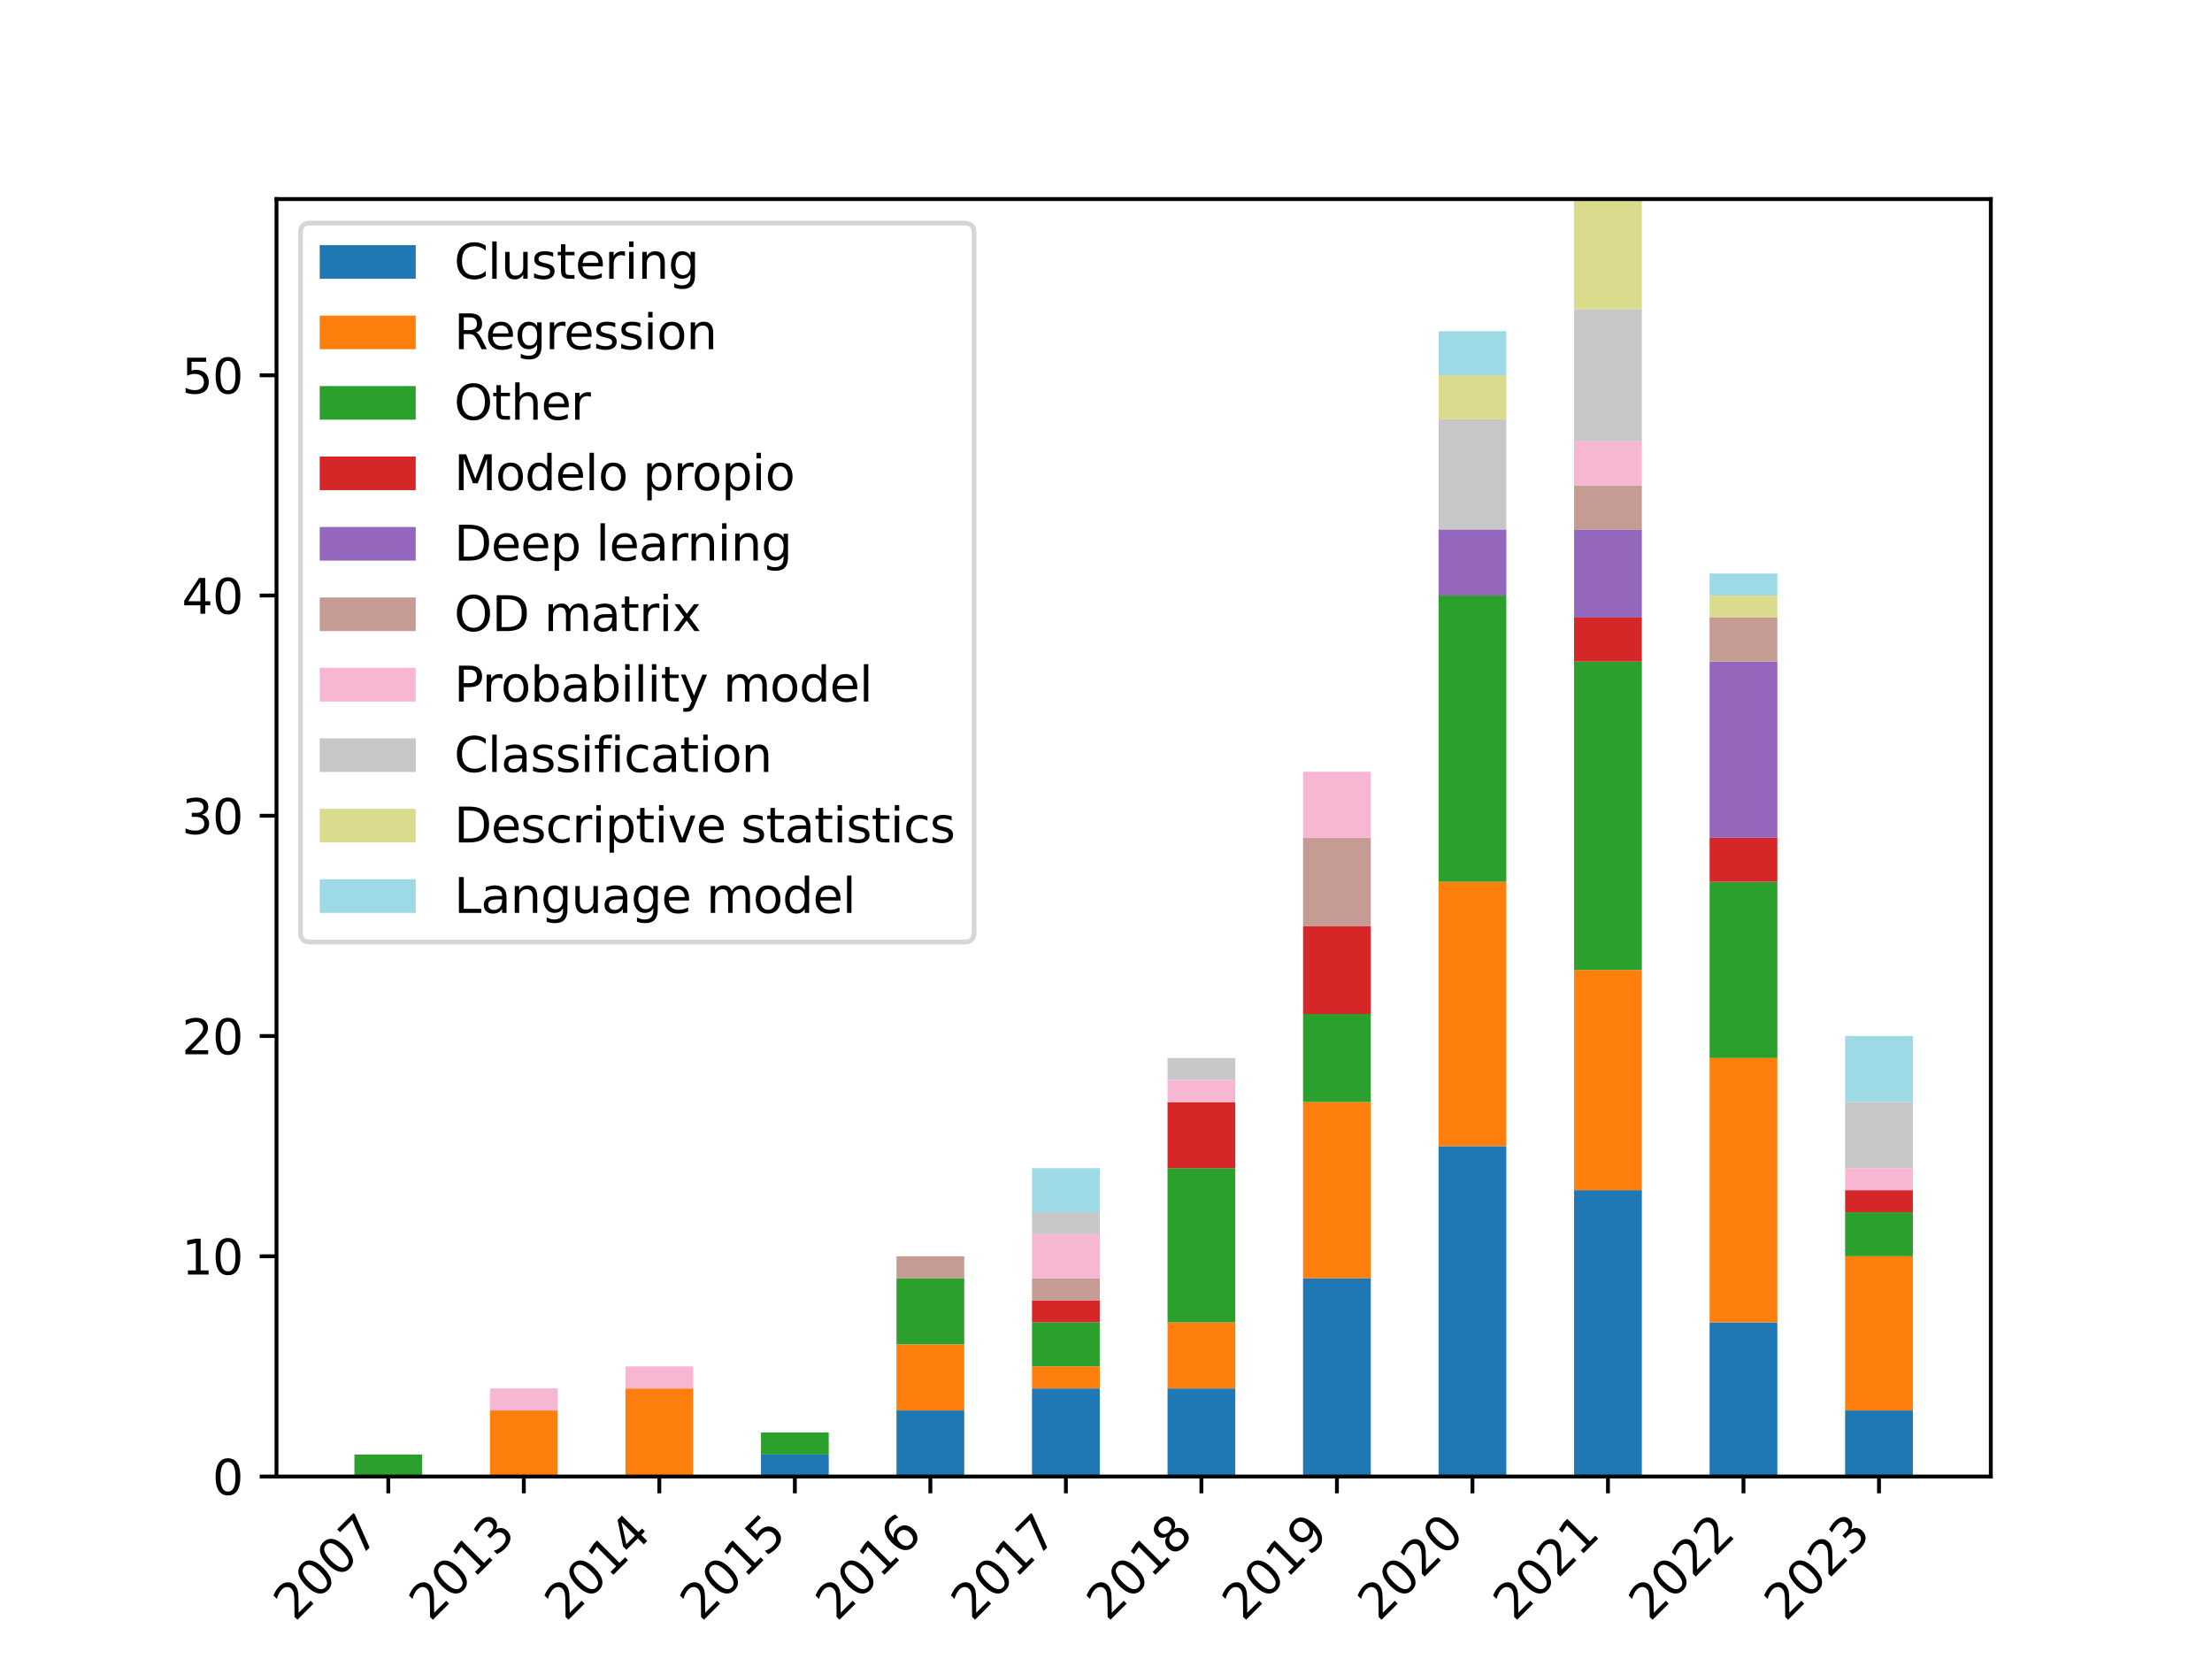 <?xml version="1.0" encoding="utf-8" standalone="no"?>
<!DOCTYPE svg PUBLIC "-//W3C//DTD SVG 1.1//EN"
  "http://www.w3.org/Graphics/SVG/1.1/DTD/svg11.dtd">
<svg xmlns:xlink="http://www.w3.org/1999/xlink" width="460.8pt" height="345.6pt" viewBox="0 0 460.8 345.6" xmlns="http://www.w3.org/2000/svg" version="1.1">
 <defs>
  <style type="text/css">*{stroke-linejoin: round; stroke-linecap: butt}</style>
 </defs>
 <g id="figure_1">
  <g id="patch_1">
   <path d="M 0 345.6 
L 460.8 345.6 
L 460.8 0 
L 0 0 
z
" style="fill: #ffffff"/>
  </g>
  <g id="axes_1">
   <g id="patch_2">
    <path d="M 57.6 307.584 
L 414.72 307.584 
L 414.72 41.472 
L 57.6 41.472 
z
" style="fill: #ffffff"/>
   </g>
   <g id="patch_3">
    <path d="M 73.833 307.584 
L 87.948 307.584 
L 87.948 307.584 
L 73.833 307.584 
z
" clip-path="url(#pd5ace1cb21)" style="fill: #1f77b4"/>
   </g>
   <g id="patch_4">
    <path d="M 102.064 307.584 
L 116.179 307.584 
L 116.179 307.584 
L 102.064 307.584 
z
" clip-path="url(#pd5ace1cb21)" style="fill: #1f77b4"/>
   </g>
   <g id="patch_5">
    <path d="M 130.294 307.584 
L 144.41 307.584 
L 144.41 307.584 
L 130.294 307.584 
z
" clip-path="url(#pd5ace1cb21)" style="fill: #1f77b4"/>
   </g>
   <g id="patch_6">
    <path d="M 158.525 307.584 
L 172.641 307.584 
L 172.641 302.996 
L 158.525 302.996 
z
" clip-path="url(#pd5ace1cb21)" style="fill: #1f77b4"/>
   </g>
   <g id="patch_7">
    <path d="M 186.756 307.584 
L 200.871 307.584 
L 200.871 293.82 
L 186.756 293.82 
z
" clip-path="url(#pd5ace1cb21)" style="fill: #1f77b4"/>
   </g>
   <g id="patch_8">
    <path d="M 214.987 307.584 
L 229.102 307.584 
L 229.102 289.231 
L 214.987 289.231 
z
" clip-path="url(#pd5ace1cb21)" style="fill: #1f77b4"/>
   </g>
   <g id="patch_9">
    <path d="M 243.218 307.584 
L 257.333 307.584 
L 257.333 289.231 
L 243.218 289.231 
z
" clip-path="url(#pd5ace1cb21)" style="fill: #1f77b4"/>
   </g>
   <g id="patch_10">
    <path d="M 271.449 307.584 
L 285.564 307.584 
L 285.564 266.291 
L 271.449 266.291 
z
" clip-path="url(#pd5ace1cb21)" style="fill: #1f77b4"/>
   </g>
   <g id="patch_11">
    <path d="M 299.679 307.584 
L 313.795 307.584 
L 313.795 238.762 
L 299.679 238.762 
z
" clip-path="url(#pd5ace1cb21)" style="fill: #1f77b4"/>
   </g>
   <g id="patch_12">
    <path d="M 327.91 307.584 
L 342.026 307.584 
L 342.026 247.938 
L 327.91 247.938 
z
" clip-path="url(#pd5ace1cb21)" style="fill: #1f77b4"/>
   </g>
   <g id="patch_13">
    <path d="M 356.141 307.584 
L 370.256 307.584 
L 370.256 275.467 
L 356.141 275.467 
z
" clip-path="url(#pd5ace1cb21)" style="fill: #1f77b4"/>
   </g>
   <g id="patch_14">
    <path d="M 384.372 307.584 
L 398.487 307.584 
L 398.487 293.82 
L 384.372 293.82 
z
" clip-path="url(#pd5ace1cb21)" style="fill: #1f77b4"/>
   </g>
   <g id="patch_15">
    <path d="M 73.833 307.584 
L 87.948 307.584 
L 87.948 307.584 
L 73.833 307.584 
z
" clip-path="url(#pd5ace1cb21)" style="fill: #ff7f0e"/>
   </g>
   <g id="patch_16">
    <path d="M 102.064 307.584 
L 116.179 307.584 
L 116.179 293.82 
L 102.064 293.82 
z
" clip-path="url(#pd5ace1cb21)" style="fill: #ff7f0e"/>
   </g>
   <g id="patch_17">
    <path d="M 130.294 307.584 
L 144.41 307.584 
L 144.41 289.231 
L 130.294 289.231 
z
" clip-path="url(#pd5ace1cb21)" style="fill: #ff7f0e"/>
   </g>
   <g id="patch_18">
    <path d="M 158.525 302.996 
L 172.641 302.996 
L 172.641 302.996 
L 158.525 302.996 
z
" clip-path="url(#pd5ace1cb21)" style="fill: #ff7f0e"/>
   </g>
   <g id="patch_19">
    <path d="M 186.756 293.82 
L 200.871 293.82 
L 200.871 280.055 
L 186.756 280.055 
z
" clip-path="url(#pd5ace1cb21)" style="fill: #ff7f0e"/>
   </g>
   <g id="patch_20">
    <path d="M 214.987 289.231 
L 229.102 289.231 
L 229.102 284.643 
L 214.987 284.643 
z
" clip-path="url(#pd5ace1cb21)" style="fill: #ff7f0e"/>
   </g>
   <g id="patch_21">
    <path d="M 243.218 289.231 
L 257.333 289.231 
L 257.333 275.467 
L 243.218 275.467 
z
" clip-path="url(#pd5ace1cb21)" style="fill: #ff7f0e"/>
   </g>
   <g id="patch_22">
    <path d="M 271.449 266.291 
L 285.564 266.291 
L 285.564 229.586 
L 271.449 229.586 
z
" clip-path="url(#pd5ace1cb21)" style="fill: #ff7f0e"/>
   </g>
   <g id="patch_23">
    <path d="M 299.679 238.762 
L 313.795 238.762 
L 313.795 183.704 
L 299.679 183.704 
z
" clip-path="url(#pd5ace1cb21)" style="fill: #ff7f0e"/>
   </g>
   <g id="patch_24">
    <path d="M 327.91 247.938 
L 342.026 247.938 
L 342.026 202.057 
L 327.91 202.057 
z
" clip-path="url(#pd5ace1cb21)" style="fill: #ff7f0e"/>
   </g>
   <g id="patch_25">
    <path d="M 356.141 275.467 
L 370.256 275.467 
L 370.256 220.409 
L 356.141 220.409 
z
" clip-path="url(#pd5ace1cb21)" style="fill: #ff7f0e"/>
   </g>
   <g id="patch_26">
    <path d="M 384.372 293.82 
L 398.487 293.82 
L 398.487 261.703 
L 384.372 261.703 
z
" clip-path="url(#pd5ace1cb21)" style="fill: #ff7f0e"/>
   </g>
   <g id="patch_27">
    <path d="M 73.833 307.584 
L 87.948 307.584 
L 87.948 302.996 
L 73.833 302.996 
z
" clip-path="url(#pd5ace1cb21)" style="fill: #2ca02c"/>
   </g>
   <g id="patch_28">
    <path d="M 102.064 293.82 
L 116.179 293.82 
L 116.179 293.82 
L 102.064 293.82 
z
" clip-path="url(#pd5ace1cb21)" style="fill: #2ca02c"/>
   </g>
   <g id="patch_29">
    <path d="M 130.294 289.231 
L 144.41 289.231 
L 144.41 289.231 
L 130.294 289.231 
z
" clip-path="url(#pd5ace1cb21)" style="fill: #2ca02c"/>
   </g>
   <g id="patch_30">
    <path d="M 158.525 302.996 
L 172.641 302.996 
L 172.641 298.408 
L 158.525 298.408 
z
" clip-path="url(#pd5ace1cb21)" style="fill: #2ca02c"/>
   </g>
   <g id="patch_31">
    <path d="M 186.756 280.055 
L 200.871 280.055 
L 200.871 266.291 
L 186.756 266.291 
z
" clip-path="url(#pd5ace1cb21)" style="fill: #2ca02c"/>
   </g>
   <g id="patch_32">
    <path d="M 214.987 284.643 
L 229.102 284.643 
L 229.102 275.467 
L 214.987 275.467 
z
" clip-path="url(#pd5ace1cb21)" style="fill: #2ca02c"/>
   </g>
   <g id="patch_33">
    <path d="M 243.218 275.467 
L 257.333 275.467 
L 257.333 243.35 
L 243.218 243.35 
z
" clip-path="url(#pd5ace1cb21)" style="fill: #2ca02c"/>
   </g>
   <g id="patch_34">
    <path d="M 271.449 229.586 
L 285.564 229.586 
L 285.564 211.233 
L 271.449 211.233 
z
" clip-path="url(#pd5ace1cb21)" style="fill: #2ca02c"/>
   </g>
   <g id="patch_35">
    <path d="M 299.679 183.704 
L 313.795 183.704 
L 313.795 124.058 
L 299.679 124.058 
z
" clip-path="url(#pd5ace1cb21)" style="fill: #2ca02c"/>
   </g>
   <g id="patch_36">
    <path d="M 327.91 202.057 
L 342.026 202.057 
L 342.026 137.823 
L 327.91 137.823 
z
" clip-path="url(#pd5ace1cb21)" style="fill: #2ca02c"/>
   </g>
   <g id="patch_37">
    <path d="M 356.141 220.409 
L 370.256 220.409 
L 370.256 183.704 
L 356.141 183.704 
z
" clip-path="url(#pd5ace1cb21)" style="fill: #2ca02c"/>
   </g>
   <g id="patch_38">
    <path d="M 384.372 261.703 
L 398.487 261.703 
L 398.487 252.526 
L 384.372 252.526 
z
" clip-path="url(#pd5ace1cb21)" style="fill: #2ca02c"/>
   </g>
   <g id="patch_39">
    <path d="M 73.833 302.996 
L 87.948 302.996 
L 87.948 302.996 
L 73.833 302.996 
z
" clip-path="url(#pd5ace1cb21)" style="fill: #d62728"/>
   </g>
   <g id="patch_40">
    <path d="M 102.064 293.82 
L 116.179 293.82 
L 116.179 293.82 
L 102.064 293.82 
z
" clip-path="url(#pd5ace1cb21)" style="fill: #d62728"/>
   </g>
   <g id="patch_41">
    <path d="M 130.294 289.231 
L 144.41 289.231 
L 144.41 289.231 
L 130.294 289.231 
z
" clip-path="url(#pd5ace1cb21)" style="fill: #d62728"/>
   </g>
   <g id="patch_42">
    <path d="M 158.525 298.408 
L 172.641 298.408 
L 172.641 298.408 
L 158.525 298.408 
z
" clip-path="url(#pd5ace1cb21)" style="fill: #d62728"/>
   </g>
   <g id="patch_43">
    <path d="M 186.756 266.291 
L 200.871 266.291 
L 200.871 266.291 
L 186.756 266.291 
z
" clip-path="url(#pd5ace1cb21)" style="fill: #d62728"/>
   </g>
   <g id="patch_44">
    <path d="M 214.987 275.467 
L 229.102 275.467 
L 229.102 270.879 
L 214.987 270.879 
z
" clip-path="url(#pd5ace1cb21)" style="fill: #d62728"/>
   </g>
   <g id="patch_45">
    <path d="M 243.218 243.35 
L 257.333 243.35 
L 257.333 229.586 
L 243.218 229.586 
z
" clip-path="url(#pd5ace1cb21)" style="fill: #d62728"/>
   </g>
   <g id="patch_46">
    <path d="M 271.449 211.233 
L 285.564 211.233 
L 285.564 192.881 
L 271.449 192.881 
z
" clip-path="url(#pd5ace1cb21)" style="fill: #d62728"/>
   </g>
   <g id="patch_47">
    <path d="M 299.679 124.058 
L 313.795 124.058 
L 313.795 124.058 
L 299.679 124.058 
z
" clip-path="url(#pd5ace1cb21)" style="fill: #d62728"/>
   </g>
   <g id="patch_48">
    <path d="M 327.91 137.823 
L 342.026 137.823 
L 342.026 128.647 
L 327.91 128.647 
z
" clip-path="url(#pd5ace1cb21)" style="fill: #d62728"/>
   </g>
   <g id="patch_49">
    <path d="M 356.141 183.704 
L 370.256 183.704 
L 370.256 174.528 
L 356.141 174.528 
z
" clip-path="url(#pd5ace1cb21)" style="fill: #d62728"/>
   </g>
   <g id="patch_50">
    <path d="M 384.372 252.526 
L 398.487 252.526 
L 398.487 247.938 
L 384.372 247.938 
z
" clip-path="url(#pd5ace1cb21)" style="fill: #d62728"/>
   </g>
   <g id="patch_51">
    <path d="M 73.833 302.996 
L 87.948 302.996 
L 87.948 302.996 
L 73.833 302.996 
z
" clip-path="url(#pd5ace1cb21)" style="fill: #9467bd"/>
   </g>
   <g id="patch_52">
    <path d="M 102.064 293.82 
L 116.179 293.82 
L 116.179 293.82 
L 102.064 293.82 
z
" clip-path="url(#pd5ace1cb21)" style="fill: #9467bd"/>
   </g>
   <g id="patch_53">
    <path d="M 130.294 289.231 
L 144.41 289.231 
L 144.41 289.231 
L 130.294 289.231 
z
" clip-path="url(#pd5ace1cb21)" style="fill: #9467bd"/>
   </g>
   <g id="patch_54">
    <path d="M 158.525 298.408 
L 172.641 298.408 
L 172.641 298.408 
L 158.525 298.408 
z
" clip-path="url(#pd5ace1cb21)" style="fill: #9467bd"/>
   </g>
   <g id="patch_55">
    <path d="M 186.756 266.291 
L 200.871 266.291 
L 200.871 266.291 
L 186.756 266.291 
z
" clip-path="url(#pd5ace1cb21)" style="fill: #9467bd"/>
   </g>
   <g id="patch_56">
    <path d="M 214.987 270.879 
L 229.102 270.879 
L 229.102 270.879 
L 214.987 270.879 
z
" clip-path="url(#pd5ace1cb21)" style="fill: #9467bd"/>
   </g>
   <g id="patch_57">
    <path d="M 243.218 229.586 
L 257.333 229.586 
L 257.333 229.586 
L 243.218 229.586 
z
" clip-path="url(#pd5ace1cb21)" style="fill: #9467bd"/>
   </g>
   <g id="patch_58">
    <path d="M 271.449 192.881 
L 285.564 192.881 
L 285.564 192.881 
L 271.449 192.881 
z
" clip-path="url(#pd5ace1cb21)" style="fill: #9467bd"/>
   </g>
   <g id="patch_59">
    <path d="M 299.679 124.058 
L 313.795 124.058 
L 313.795 110.294 
L 299.679 110.294 
z
" clip-path="url(#pd5ace1cb21)" style="fill: #9467bd"/>
   </g>
   <g id="patch_60">
    <path d="M 327.91 128.647 
L 342.026 128.647 
L 342.026 110.294 
L 327.91 110.294 
z
" clip-path="url(#pd5ace1cb21)" style="fill: #9467bd"/>
   </g>
   <g id="patch_61">
    <path d="M 356.141 174.528 
L 370.256 174.528 
L 370.256 137.823 
L 356.141 137.823 
z
" clip-path="url(#pd5ace1cb21)" style="fill: #9467bd"/>
   </g>
   <g id="patch_62">
    <path d="M 384.372 247.938 
L 398.487 247.938 
L 398.487 247.938 
L 384.372 247.938 
z
" clip-path="url(#pd5ace1cb21)" style="fill: #9467bd"/>
   </g>
   <g id="patch_63">
    <path d="M 73.833 302.996 
L 87.948 302.996 
L 87.948 302.996 
L 73.833 302.996 
z
" clip-path="url(#pd5ace1cb21)" style="fill: #c49c94"/>
   </g>
   <g id="patch_64">
    <path d="M 102.064 293.82 
L 116.179 293.82 
L 116.179 293.82 
L 102.064 293.82 
z
" clip-path="url(#pd5ace1cb21)" style="fill: #c49c94"/>
   </g>
   <g id="patch_65">
    <path d="M 130.294 289.231 
L 144.41 289.231 
L 144.41 289.231 
L 130.294 289.231 
z
" clip-path="url(#pd5ace1cb21)" style="fill: #c49c94"/>
   </g>
   <g id="patch_66">
    <path d="M 158.525 298.408 
L 172.641 298.408 
L 172.641 298.408 
L 158.525 298.408 
z
" clip-path="url(#pd5ace1cb21)" style="fill: #c49c94"/>
   </g>
   <g id="patch_67">
    <path d="M 186.756 266.291 
L 200.871 266.291 
L 200.871 261.703 
L 186.756 261.703 
z
" clip-path="url(#pd5ace1cb21)" style="fill: #c49c94"/>
   </g>
   <g id="patch_68">
    <path d="M 214.987 270.879 
L 229.102 270.879 
L 229.102 266.291 
L 214.987 266.291 
z
" clip-path="url(#pd5ace1cb21)" style="fill: #c49c94"/>
   </g>
   <g id="patch_69">
    <path d="M 243.218 229.586 
L 257.333 229.586 
L 257.333 229.586 
L 243.218 229.586 
z
" clip-path="url(#pd5ace1cb21)" style="fill: #c49c94"/>
   </g>
   <g id="patch_70">
    <path d="M 271.449 192.881 
L 285.564 192.881 
L 285.564 174.528 
L 271.449 174.528 
z
" clip-path="url(#pd5ace1cb21)" style="fill: #c49c94"/>
   </g>
   <g id="patch_71">
    <path d="M 299.679 110.294 
L 313.795 110.294 
L 313.795 110.294 
L 299.679 110.294 
z
" clip-path="url(#pd5ace1cb21)" style="fill: #c49c94"/>
   </g>
   <g id="patch_72">
    <path d="M 327.91 110.294 
L 342.026 110.294 
L 342.026 101.118 
L 327.91 101.118 
z
" clip-path="url(#pd5ace1cb21)" style="fill: #c49c94"/>
   </g>
   <g id="patch_73">
    <path d="M 356.141 137.823 
L 370.256 137.823 
L 370.256 128.647 
L 356.141 128.647 
z
" clip-path="url(#pd5ace1cb21)" style="fill: #c49c94"/>
   </g>
   <g id="patch_74">
    <path d="M 384.372 247.938 
L 398.487 247.938 
L 398.487 247.938 
L 384.372 247.938 
z
" clip-path="url(#pd5ace1cb21)" style="fill: #c49c94"/>
   </g>
   <g id="patch_75">
    <path d="M 73.833 302.996 
L 87.948 302.996 
L 87.948 302.996 
L 73.833 302.996 
z
" clip-path="url(#pd5ace1cb21)" style="fill: #f7b6d2"/>
   </g>
   <g id="patch_76">
    <path d="M 102.064 293.82 
L 116.179 293.82 
L 116.179 289.231 
L 102.064 289.231 
z
" clip-path="url(#pd5ace1cb21)" style="fill: #f7b6d2"/>
   </g>
   <g id="patch_77">
    <path d="M 130.294 289.231 
L 144.41 289.231 
L 144.41 284.643 
L 130.294 284.643 
z
" clip-path="url(#pd5ace1cb21)" style="fill: #f7b6d2"/>
   </g>
   <g id="patch_78">
    <path d="M 158.525 298.408 
L 172.641 298.408 
L 172.641 298.408 
L 158.525 298.408 
z
" clip-path="url(#pd5ace1cb21)" style="fill: #f7b6d2"/>
   </g>
   <g id="patch_79">
    <path d="M 186.756 261.703 
L 200.871 261.703 
L 200.871 261.703 
L 186.756 261.703 
z
" clip-path="url(#pd5ace1cb21)" style="fill: #f7b6d2"/>
   </g>
   <g id="patch_80">
    <path d="M 214.987 266.291 
L 229.102 266.291 
L 229.102 257.114 
L 214.987 257.114 
z
" clip-path="url(#pd5ace1cb21)" style="fill: #f7b6d2"/>
   </g>
   <g id="patch_81">
    <path d="M 243.218 229.586 
L 257.333 229.586 
L 257.333 224.998 
L 243.218 224.998 
z
" clip-path="url(#pd5ace1cb21)" style="fill: #f7b6d2"/>
   </g>
   <g id="patch_82">
    <path d="M 271.449 174.528 
L 285.564 174.528 
L 285.564 160.764 
L 271.449 160.764 
z
" clip-path="url(#pd5ace1cb21)" style="fill: #f7b6d2"/>
   </g>
   <g id="patch_83">
    <path d="M 299.679 110.294 
L 313.795 110.294 
L 313.795 110.294 
L 299.679 110.294 
z
" clip-path="url(#pd5ace1cb21)" style="fill: #f7b6d2"/>
   </g>
   <g id="patch_84">
    <path d="M 327.91 101.118 
L 342.026 101.118 
L 342.026 91.942 
L 327.91 91.942 
z
" clip-path="url(#pd5ace1cb21)" style="fill: #f7b6d2"/>
   </g>
   <g id="patch_85">
    <path d="M 356.141 128.647 
L 370.256 128.647 
L 370.256 128.647 
L 356.141 128.647 
z
" clip-path="url(#pd5ace1cb21)" style="fill: #f7b6d2"/>
   </g>
   <g id="patch_86">
    <path d="M 384.372 247.938 
L 398.487 247.938 
L 398.487 243.35 
L 384.372 243.35 
z
" clip-path="url(#pd5ace1cb21)" style="fill: #f7b6d2"/>
   </g>
   <g id="patch_87">
    <path d="M 73.833 302.996 
L 87.948 302.996 
L 87.948 302.996 
L 73.833 302.996 
z
" clip-path="url(#pd5ace1cb21)" style="fill: #c7c7c7"/>
   </g>
   <g id="patch_88">
    <path d="M 102.064 289.231 
L 116.179 289.231 
L 116.179 289.231 
L 102.064 289.231 
z
" clip-path="url(#pd5ace1cb21)" style="fill: #c7c7c7"/>
   </g>
   <g id="patch_89">
    <path d="M 130.294 284.643 
L 144.41 284.643 
L 144.41 284.643 
L 130.294 284.643 
z
" clip-path="url(#pd5ace1cb21)" style="fill: #c7c7c7"/>
   </g>
   <g id="patch_90">
    <path d="M 158.525 298.408 
L 172.641 298.408 
L 172.641 298.408 
L 158.525 298.408 
z
" clip-path="url(#pd5ace1cb21)" style="fill: #c7c7c7"/>
   </g>
   <g id="patch_91">
    <path d="M 186.756 261.703 
L 200.871 261.703 
L 200.871 261.703 
L 186.756 261.703 
z
" clip-path="url(#pd5ace1cb21)" style="fill: #c7c7c7"/>
   </g>
   <g id="patch_92">
    <path d="M 214.987 257.114 
L 229.102 257.114 
L 229.102 252.526 
L 214.987 252.526 
z
" clip-path="url(#pd5ace1cb21)" style="fill: #c7c7c7"/>
   </g>
   <g id="patch_93">
    <path d="M 243.218 224.998 
L 257.333 224.998 
L 257.333 220.409 
L 243.218 220.409 
z
" clip-path="url(#pd5ace1cb21)" style="fill: #c7c7c7"/>
   </g>
   <g id="patch_94">
    <path d="M 271.449 160.764 
L 285.564 160.764 
L 285.564 160.764 
L 271.449 160.764 
z
" clip-path="url(#pd5ace1cb21)" style="fill: #c7c7c7"/>
   </g>
   <g id="patch_95">
    <path d="M 299.679 110.294 
L 313.795 110.294 
L 313.795 87.353 
L 299.679 87.353 
z
" clip-path="url(#pd5ace1cb21)" style="fill: #c7c7c7"/>
   </g>
   <g id="patch_96">
    <path d="M 327.91 91.942 
L 342.026 91.942 
L 342.026 64.413 
L 327.91 64.413 
z
" clip-path="url(#pd5ace1cb21)" style="fill: #c7c7c7"/>
   </g>
   <g id="patch_97">
    <path d="M 356.141 128.647 
L 370.256 128.647 
L 370.256 128.647 
L 356.141 128.647 
z
" clip-path="url(#pd5ace1cb21)" style="fill: #c7c7c7"/>
   </g>
   <g id="patch_98">
    <path d="M 384.372 243.35 
L 398.487 243.35 
L 398.487 229.586 
L 384.372 229.586 
z
" clip-path="url(#pd5ace1cb21)" style="fill: #c7c7c7"/>
   </g>
   <g id="patch_99">
    <path d="M 73.833 302.996 
L 87.948 302.996 
L 87.948 302.996 
L 73.833 302.996 
z
" clip-path="url(#pd5ace1cb21)" style="fill: #dbdb8d"/>
   </g>
   <g id="patch_100">
    <path d="M 102.064 289.231 
L 116.179 289.231 
L 116.179 289.231 
L 102.064 289.231 
z
" clip-path="url(#pd5ace1cb21)" style="fill: #dbdb8d"/>
   </g>
   <g id="patch_101">
    <path d="M 130.294 284.643 
L 144.41 284.643 
L 144.41 284.643 
L 130.294 284.643 
z
" clip-path="url(#pd5ace1cb21)" style="fill: #dbdb8d"/>
   </g>
   <g id="patch_102">
    <path d="M 158.525 298.408 
L 172.641 298.408 
L 172.641 298.408 
L 158.525 298.408 
z
" clip-path="url(#pd5ace1cb21)" style="fill: #dbdb8d"/>
   </g>
   <g id="patch_103">
    <path d="M 186.756 261.703 
L 200.871 261.703 
L 200.871 261.703 
L 186.756 261.703 
z
" clip-path="url(#pd5ace1cb21)" style="fill: #dbdb8d"/>
   </g>
   <g id="patch_104">
    <path d="M 214.987 252.526 
L 229.102 252.526 
L 229.102 252.526 
L 214.987 252.526 
z
" clip-path="url(#pd5ace1cb21)" style="fill: #dbdb8d"/>
   </g>
   <g id="patch_105">
    <path d="M 243.218 220.409 
L 257.333 220.409 
L 257.333 220.409 
L 243.218 220.409 
z
" clip-path="url(#pd5ace1cb21)" style="fill: #dbdb8d"/>
   </g>
   <g id="patch_106">
    <path d="M 271.449 160.764 
L 285.564 160.764 
L 285.564 160.764 
L 271.449 160.764 
z
" clip-path="url(#pd5ace1cb21)" style="fill: #dbdb8d"/>
   </g>
   <g id="patch_107">
    <path d="M 299.679 87.353 
L 313.795 87.353 
L 313.795 78.177 
L 299.679 78.177 
z
" clip-path="url(#pd5ace1cb21)" style="fill: #dbdb8d"/>
   </g>
   <g id="patch_108">
    <path d="M 327.91 64.413 
L 342.026 64.413 
L 342.026 41.472 
L 327.91 41.472 
z
" clip-path="url(#pd5ace1cb21)" style="fill: #dbdb8d"/>
   </g>
   <g id="patch_109">
    <path d="M 356.141 128.647 
L 370.256 128.647 
L 370.256 124.058 
L 356.141 124.058 
z
" clip-path="url(#pd5ace1cb21)" style="fill: #dbdb8d"/>
   </g>
   <g id="patch_110">
    <path d="M 384.372 229.586 
L 398.487 229.586 
L 398.487 229.586 
L 384.372 229.586 
z
" clip-path="url(#pd5ace1cb21)" style="fill: #dbdb8d"/>
   </g>
   <g id="patch_111">
    <path d="M 73.833 302.996 
L 87.948 302.996 
L 87.948 302.996 
L 73.833 302.996 
z
" clip-path="url(#pd5ace1cb21)" style="fill: #9edae5"/>
   </g>
   <g id="patch_112">
    <path d="M 102.064 289.231 
L 116.179 289.231 
L 116.179 289.231 
L 102.064 289.231 
z
" clip-path="url(#pd5ace1cb21)" style="fill: #9edae5"/>
   </g>
   <g id="patch_113">
    <path d="M 130.294 284.643 
L 144.41 284.643 
L 144.41 284.643 
L 130.294 284.643 
z
" clip-path="url(#pd5ace1cb21)" style="fill: #9edae5"/>
   </g>
   <g id="patch_114">
    <path d="M 158.525 298.408 
L 172.641 298.408 
L 172.641 298.408 
L 158.525 298.408 
z
" clip-path="url(#pd5ace1cb21)" style="fill: #9edae5"/>
   </g>
   <g id="patch_115">
    <path d="M 186.756 261.703 
L 200.871 261.703 
L 200.871 261.703 
L 186.756 261.703 
z
" clip-path="url(#pd5ace1cb21)" style="fill: #9edae5"/>
   </g>
   <g id="patch_116">
    <path d="M 214.987 252.526 
L 229.102 252.526 
L 229.102 243.35 
L 214.987 243.35 
z
" clip-path="url(#pd5ace1cb21)" style="fill: #9edae5"/>
   </g>
   <g id="patch_117">
    <path d="M 243.218 220.409 
L 257.333 220.409 
L 257.333 220.409 
L 243.218 220.409 
z
" clip-path="url(#pd5ace1cb21)" style="fill: #9edae5"/>
   </g>
   <g id="patch_118">
    <path d="M 271.449 160.764 
L 285.564 160.764 
L 285.564 160.764 
L 271.449 160.764 
z
" clip-path="url(#pd5ace1cb21)" style="fill: #9edae5"/>
   </g>
   <g id="patch_119">
    <path d="M 299.679 78.177 
L 313.795 78.177 
L 313.795 69.001 
L 299.679 69.001 
z
" clip-path="url(#pd5ace1cb21)" style="fill: #9edae5"/>
   </g>
   <g id="patch_120">
    <path d="M 327.91 41.472 
L 342.026 41.472 
L 342.026 41.472 
L 327.91 41.472 
z
" clip-path="url(#pd5ace1cb21)" style="fill: #9edae5"/>
   </g>
   <g id="patch_121">
    <path d="M 356.141 124.058 
L 370.256 124.058 
L 370.256 119.47 
L 356.141 119.47 
z
" clip-path="url(#pd5ace1cb21)" style="fill: #9edae5"/>
   </g>
   <g id="patch_122">
    <path d="M 384.372 229.586 
L 398.487 229.586 
L 398.487 215.821 
L 384.372 215.821 
z
" clip-path="url(#pd5ace1cb21)" style="fill: #9edae5"/>
   </g>
   <g id="matplotlib.axis_1">
    <g id="xtick_1">
     <g id="line2d_1">
      <defs>
       <path id="m75d7dcbab7" d="M 0 0 
L 0 3.5 
" style="stroke: #000000; stroke-width: 0.8"/>
      </defs>
      <g>
       <use xlink:href="#m75d7dcbab7" x="80.89" y="307.584" style="stroke: #000000; stroke-width: 0.8"/>
      </g>
     </g>
     <g id="text_1">
      <!-- 2007 -->
      <g transform="translate(61.424 337.953) rotate(-45) scale(0.1 -0.1)">
       <defs>
        <path id="DejaVuSans-32" d="M 1228 531 
L 3431 531 
L 3431 0 
L 469 0 
L 469 531 
Q 828 903 1448 1529 
Q 2069 2156 2228 2338 
Q 2531 2678 2651 2914 
Q 2772 3150 2772 3378 
Q 2772 3750 2511 3984 
Q 2250 4219 1831 4219 
Q 1534 4219 1204 4116 
Q 875 4013 500 3803 
L 500 4441 
Q 881 4594 1212 4672 
Q 1544 4750 1819 4750 
Q 2544 4750 2975 4387 
Q 3406 4025 3406 3419 
Q 3406 3131 3298 2873 
Q 3191 2616 2906 2266 
Q 2828 2175 2409 1742 
Q 1991 1309 1228 531 
z
" transform="scale(0.016)"/>
        <path id="DejaVuSans-30" d="M 2034 4250 
Q 1547 4250 1301 3770 
Q 1056 3291 1056 2328 
Q 1056 1369 1301 889 
Q 1547 409 2034 409 
Q 2525 409 2770 889 
Q 3016 1369 3016 2328 
Q 3016 3291 2770 3770 
Q 2525 4250 2034 4250 
z
M 2034 4750 
Q 2819 4750 3233 4129 
Q 3647 3509 3647 2328 
Q 3647 1150 3233 529 
Q 2819 -91 2034 -91 
Q 1250 -91 836 529 
Q 422 1150 422 2328 
Q 422 3509 836 4129 
Q 1250 4750 2034 4750 
z
" transform="scale(0.016)"/>
        <path id="DejaVuSans-37" d="M 525 4666 
L 3525 4666 
L 3525 4397 
L 1831 0 
L 1172 0 
L 2766 4134 
L 525 4134 
L 525 4666 
z
" transform="scale(0.016)"/>
       </defs>
       <use xlink:href="#DejaVuSans-32"/>
       <use xlink:href="#DejaVuSans-30" x="63.623"/>
       <use xlink:href="#DejaVuSans-30" x="127.246"/>
       <use xlink:href="#DejaVuSans-37" x="190.869"/>
      </g>
     </g>
    </g>
    <g id="xtick_2">
     <g id="line2d_2">
      <g>
       <use xlink:href="#m75d7dcbab7" x="109.121" y="307.584" style="stroke: #000000; stroke-width: 0.8"/>
      </g>
     </g>
     <g id="text_2">
      <!-- 2013 -->
      <g transform="translate(89.655 337.953) rotate(-45) scale(0.1 -0.1)">
       <defs>
        <path id="DejaVuSans-31" d="M 794 531 
L 1825 531 
L 1825 4091 
L 703 3866 
L 703 4441 
L 1819 4666 
L 2450 4666 
L 2450 531 
L 3481 531 
L 3481 0 
L 794 0 
L 794 531 
z
" transform="scale(0.016)"/>
        <path id="DejaVuSans-33" d="M 2597 2516 
Q 3050 2419 3304 2112 
Q 3559 1806 3559 1356 
Q 3559 666 3084 287 
Q 2609 -91 1734 -91 
Q 1441 -91 1130 -33 
Q 819 25 488 141 
L 488 750 
Q 750 597 1062 519 
Q 1375 441 1716 441 
Q 2309 441 2620 675 
Q 2931 909 2931 1356 
Q 2931 1769 2642 2001 
Q 2353 2234 1838 2234 
L 1294 2234 
L 1294 2753 
L 1863 2753 
Q 2328 2753 2575 2939 
Q 2822 3125 2822 3475 
Q 2822 3834 2567 4026 
Q 2313 4219 1838 4219 
Q 1578 4219 1281 4162 
Q 984 4106 628 3988 
L 628 4550 
Q 988 4650 1302 4700 
Q 1616 4750 1894 4750 
Q 2613 4750 3031 4423 
Q 3450 4097 3450 3541 
Q 3450 3153 3228 2886 
Q 3006 2619 2597 2516 
z
" transform="scale(0.016)"/>
       </defs>
       <use xlink:href="#DejaVuSans-32"/>
       <use xlink:href="#DejaVuSans-30" x="63.623"/>
       <use xlink:href="#DejaVuSans-31" x="127.246"/>
       <use xlink:href="#DejaVuSans-33" x="190.869"/>
      </g>
     </g>
    </g>
    <g id="xtick_3">
     <g id="line2d_3">
      <g>
       <use xlink:href="#m75d7dcbab7" x="137.352" y="307.584" style="stroke: #000000; stroke-width: 0.8"/>
      </g>
     </g>
     <g id="text_3">
      <!-- 2014 -->
      <g transform="translate(117.886 337.953) rotate(-45) scale(0.1 -0.1)">
       <defs>
        <path id="DejaVuSans-34" d="M 2419 4116 
L 825 1625 
L 2419 1625 
L 2419 4116 
z
M 2253 4666 
L 3047 4666 
L 3047 1625 
L 3713 1625 
L 3713 1100 
L 3047 1100 
L 3047 0 
L 2419 0 
L 2419 1100 
L 313 1100 
L 313 1709 
L 2253 4666 
z
" transform="scale(0.016)"/>
       </defs>
       <use xlink:href="#DejaVuSans-32"/>
       <use xlink:href="#DejaVuSans-30" x="63.623"/>
       <use xlink:href="#DejaVuSans-31" x="127.246"/>
       <use xlink:href="#DejaVuSans-34" x="190.869"/>
      </g>
     </g>
    </g>
    <g id="xtick_4">
     <g id="line2d_4">
      <g>
       <use xlink:href="#m75d7dcbab7" x="165.583" y="307.584" style="stroke: #000000; stroke-width: 0.8"/>
      </g>
     </g>
     <g id="text_4">
      <!-- 2015 -->
      <g transform="translate(146.116 337.953) rotate(-45) scale(0.1 -0.1)">
       <defs>
        <path id="DejaVuSans-35" d="M 691 4666 
L 3169 4666 
L 3169 4134 
L 1269 4134 
L 1269 2991 
Q 1406 3038 1543 3061 
Q 1681 3084 1819 3084 
Q 2600 3084 3056 2656 
Q 3513 2228 3513 1497 
Q 3513 744 3044 326 
Q 2575 -91 1722 -91 
Q 1428 -91 1123 -41 
Q 819 9 494 109 
L 494 744 
Q 775 591 1075 516 
Q 1375 441 1709 441 
Q 2250 441 2565 725 
Q 2881 1009 2881 1497 
Q 2881 1984 2565 2268 
Q 2250 2553 1709 2553 
Q 1456 2553 1204 2497 
Q 953 2441 691 2322 
L 691 4666 
z
" transform="scale(0.016)"/>
       </defs>
       <use xlink:href="#DejaVuSans-32"/>
       <use xlink:href="#DejaVuSans-30" x="63.623"/>
       <use xlink:href="#DejaVuSans-31" x="127.246"/>
       <use xlink:href="#DejaVuSans-35" x="190.869"/>
      </g>
     </g>
    </g>
    <g id="xtick_5">
     <g id="line2d_5">
      <g>
       <use xlink:href="#m75d7dcbab7" x="193.814" y="307.584" style="stroke: #000000; stroke-width: 0.8"/>
      </g>
     </g>
     <g id="text_5">
      <!-- 2016 -->
      <g transform="translate(174.347 337.953) rotate(-45) scale(0.1 -0.1)">
       <defs>
        <path id="DejaVuSans-36" d="M 2113 2584 
Q 1688 2584 1439 2293 
Q 1191 2003 1191 1497 
Q 1191 994 1439 701 
Q 1688 409 2113 409 
Q 2538 409 2786 701 
Q 3034 994 3034 1497 
Q 3034 2003 2786 2293 
Q 2538 2584 2113 2584 
z
M 3366 4563 
L 3366 3988 
Q 3128 4100 2886 4159 
Q 2644 4219 2406 4219 
Q 1781 4219 1451 3797 
Q 1122 3375 1075 2522 
Q 1259 2794 1537 2939 
Q 1816 3084 2150 3084 
Q 2853 3084 3261 2657 
Q 3669 2231 3669 1497 
Q 3669 778 3244 343 
Q 2819 -91 2113 -91 
Q 1303 -91 875 529 
Q 447 1150 447 2328 
Q 447 3434 972 4092 
Q 1497 4750 2381 4750 
Q 2619 4750 2861 4703 
Q 3103 4656 3366 4563 
z
" transform="scale(0.016)"/>
       </defs>
       <use xlink:href="#DejaVuSans-32"/>
       <use xlink:href="#DejaVuSans-30" x="63.623"/>
       <use xlink:href="#DejaVuSans-31" x="127.246"/>
       <use xlink:href="#DejaVuSans-36" x="190.869"/>
      </g>
     </g>
    </g>
    <g id="xtick_6">
     <g id="line2d_6">
      <g>
       <use xlink:href="#m75d7dcbab7" x="222.045" y="307.584" style="stroke: #000000; stroke-width: 0.8"/>
      </g>
     </g>
     <g id="text_6">
      <!-- 2017 -->
      <g transform="translate(202.578 337.953) rotate(-45) scale(0.1 -0.1)">
       <use xlink:href="#DejaVuSans-32"/>
       <use xlink:href="#DejaVuSans-30" x="63.623"/>
       <use xlink:href="#DejaVuSans-31" x="127.246"/>
       <use xlink:href="#DejaVuSans-37" x="190.869"/>
      </g>
     </g>
    </g>
    <g id="xtick_7">
     <g id="line2d_7">
      <g>
       <use xlink:href="#m75d7dcbab7" x="250.275" y="307.584" style="stroke: #000000; stroke-width: 0.8"/>
      </g>
     </g>
     <g id="text_7">
      <!-- 2018 -->
      <g transform="translate(230.809 337.953) rotate(-45) scale(0.1 -0.1)">
       <defs>
        <path id="DejaVuSans-38" d="M 2034 2216 
Q 1584 2216 1326 1975 
Q 1069 1734 1069 1313 
Q 1069 891 1326 650 
Q 1584 409 2034 409 
Q 2484 409 2743 651 
Q 3003 894 3003 1313 
Q 3003 1734 2745 1975 
Q 2488 2216 2034 2216 
z
M 1403 2484 
Q 997 2584 770 2862 
Q 544 3141 544 3541 
Q 544 4100 942 4425 
Q 1341 4750 2034 4750 
Q 2731 4750 3128 4425 
Q 3525 4100 3525 3541 
Q 3525 3141 3298 2862 
Q 3072 2584 2669 2484 
Q 3125 2378 3379 2068 
Q 3634 1759 3634 1313 
Q 3634 634 3220 271 
Q 2806 -91 2034 -91 
Q 1263 -91 848 271 
Q 434 634 434 1313 
Q 434 1759 690 2068 
Q 947 2378 1403 2484 
z
M 1172 3481 
Q 1172 3119 1398 2916 
Q 1625 2713 2034 2713 
Q 2441 2713 2670 2916 
Q 2900 3119 2900 3481 
Q 2900 3844 2670 4047 
Q 2441 4250 2034 4250 
Q 1625 4250 1398 4047 
Q 1172 3844 1172 3481 
z
" transform="scale(0.016)"/>
       </defs>
       <use xlink:href="#DejaVuSans-32"/>
       <use xlink:href="#DejaVuSans-30" x="63.623"/>
       <use xlink:href="#DejaVuSans-31" x="127.246"/>
       <use xlink:href="#DejaVuSans-38" x="190.869"/>
      </g>
     </g>
    </g>
    <g id="xtick_8">
     <g id="line2d_8">
      <g>
       <use xlink:href="#m75d7dcbab7" x="278.506" y="307.584" style="stroke: #000000; stroke-width: 0.8"/>
      </g>
     </g>
     <g id="text_8">
      <!-- 2019 -->
      <g transform="translate(259.04 337.953) rotate(-45) scale(0.1 -0.1)">
       <defs>
        <path id="DejaVuSans-39" d="M 703 97 
L 703 672 
Q 941 559 1184 500 
Q 1428 441 1663 441 
Q 2288 441 2617 861 
Q 2947 1281 2994 2138 
Q 2813 1869 2534 1725 
Q 2256 1581 1919 1581 
Q 1219 1581 811 2004 
Q 403 2428 403 3163 
Q 403 3881 828 4315 
Q 1253 4750 1959 4750 
Q 2769 4750 3195 4129 
Q 3622 3509 3622 2328 
Q 3622 1225 3098 567 
Q 2575 -91 1691 -91 
Q 1453 -91 1209 -44 
Q 966 3 703 97 
z
M 1959 2075 
Q 2384 2075 2632 2365 
Q 2881 2656 2881 3163 
Q 2881 3666 2632 3958 
Q 2384 4250 1959 4250 
Q 1534 4250 1286 3958 
Q 1038 3666 1038 3163 
Q 1038 2656 1286 2365 
Q 1534 2075 1959 2075 
z
" transform="scale(0.016)"/>
       </defs>
       <use xlink:href="#DejaVuSans-32"/>
       <use xlink:href="#DejaVuSans-30" x="63.623"/>
       <use xlink:href="#DejaVuSans-31" x="127.246"/>
       <use xlink:href="#DejaVuSans-39" x="190.869"/>
      </g>
     </g>
    </g>
    <g id="xtick_9">
     <g id="line2d_9">
      <g>
       <use xlink:href="#m75d7dcbab7" x="306.737" y="307.584" style="stroke: #000000; stroke-width: 0.8"/>
      </g>
     </g>
     <g id="text_9">
      <!-- 2020 -->
      <g transform="translate(287.271 337.953) rotate(-45) scale(0.1 -0.1)">
       <use xlink:href="#DejaVuSans-32"/>
       <use xlink:href="#DejaVuSans-30" x="63.623"/>
       <use xlink:href="#DejaVuSans-32" x="127.246"/>
       <use xlink:href="#DejaVuSans-30" x="190.869"/>
      </g>
     </g>
    </g>
    <g id="xtick_10">
     <g id="line2d_10">
      <g>
       <use xlink:href="#m75d7dcbab7" x="334.968" y="307.584" style="stroke: #000000; stroke-width: 0.8"/>
      </g>
     </g>
     <g id="text_10">
      <!-- 2021 -->
      <g transform="translate(315.501 337.953) rotate(-45) scale(0.1 -0.1)">
       <use xlink:href="#DejaVuSans-32"/>
       <use xlink:href="#DejaVuSans-30" x="63.623"/>
       <use xlink:href="#DejaVuSans-32" x="127.246"/>
       <use xlink:href="#DejaVuSans-31" x="190.869"/>
      </g>
     </g>
    </g>
    <g id="xtick_11">
     <g id="line2d_11">
      <g>
       <use xlink:href="#m75d7dcbab7" x="363.199" y="307.584" style="stroke: #000000; stroke-width: 0.8"/>
      </g>
     </g>
     <g id="text_11">
      <!-- 2022 -->
      <g transform="translate(343.732 337.953) rotate(-45) scale(0.1 -0.1)">
       <use xlink:href="#DejaVuSans-32"/>
       <use xlink:href="#DejaVuSans-30" x="63.623"/>
       <use xlink:href="#DejaVuSans-32" x="127.246"/>
       <use xlink:href="#DejaVuSans-32" x="190.869"/>
      </g>
     </g>
    </g>
    <g id="xtick_12">
     <g id="line2d_12">
      <g>
       <use xlink:href="#m75d7dcbab7" x="391.43" y="307.584" style="stroke: #000000; stroke-width: 0.8"/>
      </g>
     </g>
     <g id="text_12">
      <!-- 2023 -->
      <g transform="translate(371.963 337.953) rotate(-45) scale(0.1 -0.1)">
       <use xlink:href="#DejaVuSans-32"/>
       <use xlink:href="#DejaVuSans-30" x="63.623"/>
       <use xlink:href="#DejaVuSans-32" x="127.246"/>
       <use xlink:href="#DejaVuSans-33" x="190.869"/>
      </g>
     </g>
    </g>
   </g>
   <g id="matplotlib.axis_2">
    <g id="ytick_1">
     <g id="line2d_13">
      <defs>
       <path id="m13a3fe08c1" d="M 0 0 
L -3.5 0 
" style="stroke: #000000; stroke-width: 0.8"/>
      </defs>
      <g>
       <use xlink:href="#m13a3fe08c1" x="57.6" y="307.584" style="stroke: #000000; stroke-width: 0.8"/>
      </g>
     </g>
     <g id="text_13">
      <!-- 0 -->
      <g transform="translate(44.237 311.383) scale(0.1 -0.1)">
       <use xlink:href="#DejaVuSans-30"/>
      </g>
     </g>
    </g>
    <g id="ytick_2">
     <g id="line2d_14">
      <g>
       <use xlink:href="#m13a3fe08c1" x="57.6" y="261.703" style="stroke: #000000; stroke-width: 0.8"/>
      </g>
     </g>
     <g id="text_14">
      <!-- 10 -->
      <g transform="translate(37.875 265.502) scale(0.1 -0.1)">
       <use xlink:href="#DejaVuSans-31"/>
       <use xlink:href="#DejaVuSans-30" x="63.623"/>
      </g>
     </g>
    </g>
    <g id="ytick_3">
     <g id="line2d_15">
      <g>
       <use xlink:href="#m13a3fe08c1" x="57.6" y="215.821" style="stroke: #000000; stroke-width: 0.8"/>
      </g>
     </g>
     <g id="text_15">
      <!-- 20 -->
      <g transform="translate(37.875 219.62) scale(0.1 -0.1)">
       <use xlink:href="#DejaVuSans-32"/>
       <use xlink:href="#DejaVuSans-30" x="63.623"/>
      </g>
     </g>
    </g>
    <g id="ytick_4">
     <g id="line2d_16">
      <g>
       <use xlink:href="#m13a3fe08c1" x="57.6" y="169.94" style="stroke: #000000; stroke-width: 0.8"/>
      </g>
     </g>
     <g id="text_16">
      <!-- 30 -->
      <g transform="translate(37.875 173.739) scale(0.1 -0.1)">
       <use xlink:href="#DejaVuSans-33"/>
       <use xlink:href="#DejaVuSans-30" x="63.623"/>
      </g>
     </g>
    </g>
    <g id="ytick_5">
     <g id="line2d_17">
      <g>
       <use xlink:href="#m13a3fe08c1" x="57.6" y="124.058" style="stroke: #000000; stroke-width: 0.8"/>
      </g>
     </g>
     <g id="text_17">
      <!-- 40 -->
      <g transform="translate(37.875 127.858) scale(0.1 -0.1)">
       <use xlink:href="#DejaVuSans-34"/>
       <use xlink:href="#DejaVuSans-30" x="63.623"/>
      </g>
     </g>
    </g>
    <g id="ytick_6">
     <g id="line2d_18">
      <g>
       <use xlink:href="#m13a3fe08c1" x="57.6" y="78.177" style="stroke: #000000; stroke-width: 0.8"/>
      </g>
     </g>
     <g id="text_18">
      <!-- 50 -->
      <g transform="translate(37.875 81.976) scale(0.1 -0.1)">
       <use xlink:href="#DejaVuSans-35"/>
       <use xlink:href="#DejaVuSans-30" x="63.623"/>
      </g>
     </g>
    </g>
   </g>
   <g id="patch_123">
    <path d="M 57.6 307.584 
L 57.6 41.472 
" style="fill: none; stroke: #000000; stroke-width: 0.8; stroke-linejoin: miter; stroke-linecap: square"/>
   </g>
   <g id="patch_124">
    <path d="M 414.72 307.584 
L 414.72 41.472 
" style="fill: none; stroke: #000000; stroke-width: 0.8; stroke-linejoin: miter; stroke-linecap: square"/>
   </g>
   <g id="patch_125">
    <path d="M 57.6 307.584 
L 414.72 307.584 
" style="fill: none; stroke: #000000; stroke-width: 0.8; stroke-linejoin: miter; stroke-linecap: square"/>
   </g>
   <g id="patch_126">
    <path d="M 57.6 41.472 
L 414.72 41.472 
" style="fill: none; stroke: #000000; stroke-width: 0.8; stroke-linejoin: miter; stroke-linecap: square"/>
   </g>
   <g id="legend_1">
    <g id="patch_127">
     <path d="M 64.6 196.253 
L 200.919 196.253 
Q 202.919 196.253 202.919 194.253 
L 202.919 48.472 
Q 202.919 46.472 200.919 46.472 
L 64.6 46.472 
Q 62.6 46.472 62.6 48.472 
L 62.6 194.253 
Q 62.6 196.253 64.6 196.253 
z
" style="fill: #ffffff; opacity: 0.8; stroke: #cccccc; stroke-linejoin: miter"/>
    </g>
    <g id="patch_128">
     <path d="M 66.6 58.07 
L 86.6 58.07 
L 86.6 51.07 
L 66.6 51.07 
z
" style="fill: #1f77b4"/>
    </g>
    <g id="text_19">
     <!-- Clustering -->
     <g transform="translate(94.6 58.07) scale(0.1 -0.1)">
      <defs>
       <path id="DejaVuSans-43" d="M 4122 4306 
L 4122 3641 
Q 3803 3938 3442 4084 
Q 3081 4231 2675 4231 
Q 1875 4231 1450 3742 
Q 1025 3253 1025 2328 
Q 1025 1406 1450 917 
Q 1875 428 2675 428 
Q 3081 428 3442 575 
Q 3803 722 4122 1019 
L 4122 359 
Q 3791 134 3420 21 
Q 3050 -91 2638 -91 
Q 1578 -91 968 557 
Q 359 1206 359 2328 
Q 359 3453 968 4101 
Q 1578 4750 2638 4750 
Q 3056 4750 3426 4639 
Q 3797 4528 4122 4306 
z
" transform="scale(0.016)"/>
       <path id="DejaVuSans-6c" d="M 603 4863 
L 1178 4863 
L 1178 0 
L 603 0 
L 603 4863 
z
" transform="scale(0.016)"/>
       <path id="DejaVuSans-75" d="M 544 1381 
L 544 3500 
L 1119 3500 
L 1119 1403 
Q 1119 906 1312 657 
Q 1506 409 1894 409 
Q 2359 409 2629 706 
Q 2900 1003 2900 1516 
L 2900 3500 
L 3475 3500 
L 3475 0 
L 2900 0 
L 2900 538 
Q 2691 219 2414 64 
Q 2138 -91 1772 -91 
Q 1169 -91 856 284 
Q 544 659 544 1381 
z
M 1991 3584 
L 1991 3584 
z
" transform="scale(0.016)"/>
       <path id="DejaVuSans-73" d="M 2834 3397 
L 2834 2853 
Q 2591 2978 2328 3040 
Q 2066 3103 1784 3103 
Q 1356 3103 1142 2972 
Q 928 2841 928 2578 
Q 928 2378 1081 2264 
Q 1234 2150 1697 2047 
L 1894 2003 
Q 2506 1872 2764 1633 
Q 3022 1394 3022 966 
Q 3022 478 2636 193 
Q 2250 -91 1575 -91 
Q 1294 -91 989 -36 
Q 684 19 347 128 
L 347 722 
Q 666 556 975 473 
Q 1284 391 1588 391 
Q 1994 391 2212 530 
Q 2431 669 2431 922 
Q 2431 1156 2273 1281 
Q 2116 1406 1581 1522 
L 1381 1569 
Q 847 1681 609 1914 
Q 372 2147 372 2553 
Q 372 3047 722 3315 
Q 1072 3584 1716 3584 
Q 2034 3584 2315 3537 
Q 2597 3491 2834 3397 
z
" transform="scale(0.016)"/>
       <path id="DejaVuSans-74" d="M 1172 4494 
L 1172 3500 
L 2356 3500 
L 2356 3053 
L 1172 3053 
L 1172 1153 
Q 1172 725 1289 603 
Q 1406 481 1766 481 
L 2356 481 
L 2356 0 
L 1766 0 
Q 1100 0 847 248 
Q 594 497 594 1153 
L 594 3053 
L 172 3053 
L 172 3500 
L 594 3500 
L 594 4494 
L 1172 4494 
z
" transform="scale(0.016)"/>
       <path id="DejaVuSans-65" d="M 3597 1894 
L 3597 1613 
L 953 1613 
Q 991 1019 1311 708 
Q 1631 397 2203 397 
Q 2534 397 2845 478 
Q 3156 559 3463 722 
L 3463 178 
Q 3153 47 2828 -22 
Q 2503 -91 2169 -91 
Q 1331 -91 842 396 
Q 353 884 353 1716 
Q 353 2575 817 3079 
Q 1281 3584 2069 3584 
Q 2775 3584 3186 3129 
Q 3597 2675 3597 1894 
z
M 3022 2063 
Q 3016 2534 2758 2815 
Q 2500 3097 2075 3097 
Q 1594 3097 1305 2825 
Q 1016 2553 972 2059 
L 3022 2063 
z
" transform="scale(0.016)"/>
       <path id="DejaVuSans-72" d="M 2631 2963 
Q 2534 3019 2420 3045 
Q 2306 3072 2169 3072 
Q 1681 3072 1420 2755 
Q 1159 2438 1159 1844 
L 1159 0 
L 581 0 
L 581 3500 
L 1159 3500 
L 1159 2956 
Q 1341 3275 1631 3429 
Q 1922 3584 2338 3584 
Q 2397 3584 2469 3576 
Q 2541 3569 2628 3553 
L 2631 2963 
z
" transform="scale(0.016)"/>
       <path id="DejaVuSans-69" d="M 603 3500 
L 1178 3500 
L 1178 0 
L 603 0 
L 603 3500 
z
M 603 4863 
L 1178 4863 
L 1178 4134 
L 603 4134 
L 603 4863 
z
" transform="scale(0.016)"/>
       <path id="DejaVuSans-6e" d="M 3513 2113 
L 3513 0 
L 2938 0 
L 2938 2094 
Q 2938 2591 2744 2837 
Q 2550 3084 2163 3084 
Q 1697 3084 1428 2787 
Q 1159 2491 1159 1978 
L 1159 0 
L 581 0 
L 581 3500 
L 1159 3500 
L 1159 2956 
Q 1366 3272 1645 3428 
Q 1925 3584 2291 3584 
Q 2894 3584 3203 3211 
Q 3513 2838 3513 2113 
z
" transform="scale(0.016)"/>
       <path id="DejaVuSans-67" d="M 2906 1791 
Q 2906 2416 2648 2759 
Q 2391 3103 1925 3103 
Q 1463 3103 1205 2759 
Q 947 2416 947 1791 
Q 947 1169 1205 825 
Q 1463 481 1925 481 
Q 2391 481 2648 825 
Q 2906 1169 2906 1791 
z
M 3481 434 
Q 3481 -459 3084 -895 
Q 2688 -1331 1869 -1331 
Q 1566 -1331 1297 -1286 
Q 1028 -1241 775 -1147 
L 775 -588 
Q 1028 -725 1275 -790 
Q 1522 -856 1778 -856 
Q 2344 -856 2625 -561 
Q 2906 -266 2906 331 
L 2906 616 
Q 2728 306 2450 153 
Q 2172 0 1784 0 
Q 1141 0 747 490 
Q 353 981 353 1791 
Q 353 2603 747 3093 
Q 1141 3584 1784 3584 
Q 2172 3584 2450 3431 
Q 2728 3278 2906 2969 
L 2906 3500 
L 3481 3500 
L 3481 434 
z
" transform="scale(0.016)"/>
      </defs>
      <use xlink:href="#DejaVuSans-43"/>
      <use xlink:href="#DejaVuSans-6c" x="69.824"/>
      <use xlink:href="#DejaVuSans-75" x="97.607"/>
      <use xlink:href="#DejaVuSans-73" x="160.986"/>
      <use xlink:href="#DejaVuSans-74" x="213.086"/>
      <use xlink:href="#DejaVuSans-65" x="252.295"/>
      <use xlink:href="#DejaVuSans-72" x="313.818"/>
      <use xlink:href="#DejaVuSans-69" x="354.932"/>
      <use xlink:href="#DejaVuSans-6e" x="382.715"/>
      <use xlink:href="#DejaVuSans-67" x="446.094"/>
     </g>
    </g>
    <g id="patch_129">
     <path d="M 66.6 72.749 
L 86.6 72.749 
L 86.6 65.749 
L 66.6 65.749 
z
" style="fill: #ff7f0e"/>
    </g>
    <g id="text_20">
     <!-- Regression -->
     <g transform="translate(94.6 72.749) scale(0.1 -0.1)">
      <defs>
       <path id="DejaVuSans-52" d="M 2841 2188 
Q 3044 2119 3236 1894 
Q 3428 1669 3622 1275 
L 4263 0 
L 3584 0 
L 2988 1197 
Q 2756 1666 2539 1819 
Q 2322 1972 1947 1972 
L 1259 1972 
L 1259 0 
L 628 0 
L 628 4666 
L 2053 4666 
Q 2853 4666 3247 4331 
Q 3641 3997 3641 3322 
Q 3641 2881 3436 2590 
Q 3231 2300 2841 2188 
z
M 1259 4147 
L 1259 2491 
L 2053 2491 
Q 2509 2491 2742 2702 
Q 2975 2913 2975 3322 
Q 2975 3731 2742 3939 
Q 2509 4147 2053 4147 
L 1259 4147 
z
" transform="scale(0.016)"/>
       <path id="DejaVuSans-6f" d="M 1959 3097 
Q 1497 3097 1228 2736 
Q 959 2375 959 1747 
Q 959 1119 1226 758 
Q 1494 397 1959 397 
Q 2419 397 2687 759 
Q 2956 1122 2956 1747 
Q 2956 2369 2687 2733 
Q 2419 3097 1959 3097 
z
M 1959 3584 
Q 2709 3584 3137 3096 
Q 3566 2609 3566 1747 
Q 3566 888 3137 398 
Q 2709 -91 1959 -91 
Q 1206 -91 779 398 
Q 353 888 353 1747 
Q 353 2609 779 3096 
Q 1206 3584 1959 3584 
z
" transform="scale(0.016)"/>
      </defs>
      <use xlink:href="#DejaVuSans-52"/>
      <use xlink:href="#DejaVuSans-65" x="64.982"/>
      <use xlink:href="#DejaVuSans-67" x="126.506"/>
      <use xlink:href="#DejaVuSans-72" x="189.982"/>
      <use xlink:href="#DejaVuSans-65" x="228.846"/>
      <use xlink:href="#DejaVuSans-73" x="290.369"/>
      <use xlink:href="#DejaVuSans-73" x="342.469"/>
      <use xlink:href="#DejaVuSans-69" x="394.568"/>
      <use xlink:href="#DejaVuSans-6f" x="422.352"/>
      <use xlink:href="#DejaVuSans-6e" x="483.533"/>
     </g>
    </g>
    <g id="patch_130">
     <path d="M 66.6 87.427 
L 86.6 87.427 
L 86.6 80.427 
L 66.6 80.427 
z
" style="fill: #2ca02c"/>
    </g>
    <g id="text_21">
     <!-- Other -->
     <g transform="translate(94.6 87.427) scale(0.1 -0.1)">
      <defs>
       <path id="DejaVuSans-4f" d="M 2522 4238 
Q 1834 4238 1429 3725 
Q 1025 3213 1025 2328 
Q 1025 1447 1429 934 
Q 1834 422 2522 422 
Q 3209 422 3611 934 
Q 4013 1447 4013 2328 
Q 4013 3213 3611 3725 
Q 3209 4238 2522 4238 
z
M 2522 4750 
Q 3503 4750 4090 4092 
Q 4678 3434 4678 2328 
Q 4678 1225 4090 567 
Q 3503 -91 2522 -91 
Q 1538 -91 948 565 
Q 359 1222 359 2328 
Q 359 3434 948 4092 
Q 1538 4750 2522 4750 
z
" transform="scale(0.016)"/>
       <path id="DejaVuSans-68" d="M 3513 2113 
L 3513 0 
L 2938 0 
L 2938 2094 
Q 2938 2591 2744 2837 
Q 2550 3084 2163 3084 
Q 1697 3084 1428 2787 
Q 1159 2491 1159 1978 
L 1159 0 
L 581 0 
L 581 4863 
L 1159 4863 
L 1159 2956 
Q 1366 3272 1645 3428 
Q 1925 3584 2291 3584 
Q 2894 3584 3203 3211 
Q 3513 2838 3513 2113 
z
" transform="scale(0.016)"/>
      </defs>
      <use xlink:href="#DejaVuSans-4f"/>
      <use xlink:href="#DejaVuSans-74" x="78.711"/>
      <use xlink:href="#DejaVuSans-68" x="117.92"/>
      <use xlink:href="#DejaVuSans-65" x="181.299"/>
      <use xlink:href="#DejaVuSans-72" x="242.822"/>
     </g>
    </g>
    <g id="patch_131">
     <path d="M 66.6 102.105 
L 86.6 102.105 
L 86.6 95.105 
L 66.6 95.105 
z
" style="fill: #d62728"/>
    </g>
    <g id="text_22">
     <!-- Modelo propio -->
     <g transform="translate(94.6 102.105) scale(0.1 -0.1)">
      <defs>
       <path id="DejaVuSans-4d" d="M 628 4666 
L 1569 4666 
L 2759 1491 
L 3956 4666 
L 4897 4666 
L 4897 0 
L 4281 0 
L 4281 4097 
L 3078 897 
L 2444 897 
L 1241 4097 
L 1241 0 
L 628 0 
L 628 4666 
z
" transform="scale(0.016)"/>
       <path id="DejaVuSans-64" d="M 2906 2969 
L 2906 4863 
L 3481 4863 
L 3481 0 
L 2906 0 
L 2906 525 
Q 2725 213 2448 61 
Q 2172 -91 1784 -91 
Q 1150 -91 751 415 
Q 353 922 353 1747 
Q 353 2572 751 3078 
Q 1150 3584 1784 3584 
Q 2172 3584 2448 3432 
Q 2725 3281 2906 2969 
z
M 947 1747 
Q 947 1113 1208 752 
Q 1469 391 1925 391 
Q 2381 391 2643 752 
Q 2906 1113 2906 1747 
Q 2906 2381 2643 2742 
Q 2381 3103 1925 3103 
Q 1469 3103 1208 2742 
Q 947 2381 947 1747 
z
" transform="scale(0.016)"/>
       <path id="DejaVuSans-20" transform="scale(0.016)"/>
       <path id="DejaVuSans-70" d="M 1159 525 
L 1159 -1331 
L 581 -1331 
L 581 3500 
L 1159 3500 
L 1159 2969 
Q 1341 3281 1617 3432 
Q 1894 3584 2278 3584 
Q 2916 3584 3314 3078 
Q 3713 2572 3713 1747 
Q 3713 922 3314 415 
Q 2916 -91 2278 -91 
Q 1894 -91 1617 61 
Q 1341 213 1159 525 
z
M 3116 1747 
Q 3116 2381 2855 2742 
Q 2594 3103 2138 3103 
Q 1681 3103 1420 2742 
Q 1159 2381 1159 1747 
Q 1159 1113 1420 752 
Q 1681 391 2138 391 
Q 2594 391 2855 752 
Q 3116 1113 3116 1747 
z
" transform="scale(0.016)"/>
      </defs>
      <use xlink:href="#DejaVuSans-4d"/>
      <use xlink:href="#DejaVuSans-6f" x="86.279"/>
      <use xlink:href="#DejaVuSans-64" x="147.461"/>
      <use xlink:href="#DejaVuSans-65" x="210.938"/>
      <use xlink:href="#DejaVuSans-6c" x="272.461"/>
      <use xlink:href="#DejaVuSans-6f" x="300.244"/>
      <use xlink:href="#DejaVuSans-20" x="361.426"/>
      <use xlink:href="#DejaVuSans-70" x="393.213"/>
      <use xlink:href="#DejaVuSans-72" x="456.689"/>
      <use xlink:href="#DejaVuSans-6f" x="495.553"/>
      <use xlink:href="#DejaVuSans-70" x="556.734"/>
      <use xlink:href="#DejaVuSans-69" x="620.211"/>
      <use xlink:href="#DejaVuSans-6f" x="647.994"/>
     </g>
    </g>
    <g id="patch_132">
     <path d="M 66.6 116.783 
L 86.6 116.783 
L 86.6 109.783 
L 66.6 109.783 
z
" style="fill: #9467bd"/>
    </g>
    <g id="text_23">
     <!-- Deep learning -->
     <g transform="translate(94.6 116.783) scale(0.1 -0.1)">
      <defs>
       <path id="DejaVuSans-44" d="M 1259 4147 
L 1259 519 
L 2022 519 
Q 2988 519 3436 956 
Q 3884 1394 3884 2338 
Q 3884 3275 3436 3711 
Q 2988 4147 2022 4147 
L 1259 4147 
z
M 628 4666 
L 1925 4666 
Q 3281 4666 3915 4102 
Q 4550 3538 4550 2338 
Q 4550 1131 3912 565 
Q 3275 0 1925 0 
L 628 0 
L 628 4666 
z
" transform="scale(0.016)"/>
       <path id="DejaVuSans-61" d="M 2194 1759 
Q 1497 1759 1228 1600 
Q 959 1441 959 1056 
Q 959 750 1161 570 
Q 1363 391 1709 391 
Q 2188 391 2477 730 
Q 2766 1069 2766 1631 
L 2766 1759 
L 2194 1759 
z
M 3341 1997 
L 3341 0 
L 2766 0 
L 2766 531 
Q 2569 213 2275 61 
Q 1981 -91 1556 -91 
Q 1019 -91 701 211 
Q 384 513 384 1019 
Q 384 1609 779 1909 
Q 1175 2209 1959 2209 
L 2766 2209 
L 2766 2266 
Q 2766 2663 2505 2880 
Q 2244 3097 1772 3097 
Q 1472 3097 1187 3025 
Q 903 2953 641 2809 
L 641 3341 
Q 956 3463 1253 3523 
Q 1550 3584 1831 3584 
Q 2591 3584 2966 3190 
Q 3341 2797 3341 1997 
z
" transform="scale(0.016)"/>
      </defs>
      <use xlink:href="#DejaVuSans-44"/>
      <use xlink:href="#DejaVuSans-65" x="77.002"/>
      <use xlink:href="#DejaVuSans-65" x="138.525"/>
      <use xlink:href="#DejaVuSans-70" x="200.049"/>
      <use xlink:href="#DejaVuSans-20" x="263.525"/>
      <use xlink:href="#DejaVuSans-6c" x="295.312"/>
      <use xlink:href="#DejaVuSans-65" x="323.096"/>
      <use xlink:href="#DejaVuSans-61" x="384.619"/>
      <use xlink:href="#DejaVuSans-72" x="445.898"/>
      <use xlink:href="#DejaVuSans-6e" x="485.262"/>
      <use xlink:href="#DejaVuSans-69" x="548.641"/>
      <use xlink:href="#DejaVuSans-6e" x="576.424"/>
      <use xlink:href="#DejaVuSans-67" x="639.803"/>
     </g>
    </g>
    <g id="patch_133">
     <path d="M 66.6 131.461 
L 86.6 131.461 
L 86.6 124.461 
L 66.6 124.461 
z
" style="fill: #c49c94"/>
    </g>
    <g id="text_24">
     <!-- OD matrix -->
     <g transform="translate(94.6 131.461) scale(0.1 -0.1)">
      <defs>
       <path id="DejaVuSans-6d" d="M 3328 2828 
Q 3544 3216 3844 3400 
Q 4144 3584 4550 3584 
Q 5097 3584 5394 3201 
Q 5691 2819 5691 2113 
L 5691 0 
L 5113 0 
L 5113 2094 
Q 5113 2597 4934 2840 
Q 4756 3084 4391 3084 
Q 3944 3084 3684 2787 
Q 3425 2491 3425 1978 
L 3425 0 
L 2847 0 
L 2847 2094 
Q 2847 2600 2669 2842 
Q 2491 3084 2119 3084 
Q 1678 3084 1418 2786 
Q 1159 2488 1159 1978 
L 1159 0 
L 581 0 
L 581 3500 
L 1159 3500 
L 1159 2956 
Q 1356 3278 1631 3431 
Q 1906 3584 2284 3584 
Q 2666 3584 2933 3390 
Q 3200 3197 3328 2828 
z
" transform="scale(0.016)"/>
       <path id="DejaVuSans-78" d="M 3513 3500 
L 2247 1797 
L 3578 0 
L 2900 0 
L 1881 1375 
L 863 0 
L 184 0 
L 1544 1831 
L 300 3500 
L 978 3500 
L 1906 2253 
L 2834 3500 
L 3513 3500 
z
" transform="scale(0.016)"/>
      </defs>
      <use xlink:href="#DejaVuSans-4f"/>
      <use xlink:href="#DejaVuSans-44" x="78.711"/>
      <use xlink:href="#DejaVuSans-20" x="155.713"/>
      <use xlink:href="#DejaVuSans-6d" x="187.5"/>
      <use xlink:href="#DejaVuSans-61" x="284.912"/>
      <use xlink:href="#DejaVuSans-74" x="346.191"/>
      <use xlink:href="#DejaVuSans-72" x="385.4"/>
      <use xlink:href="#DejaVuSans-69" x="426.514"/>
      <use xlink:href="#DejaVuSans-78" x="454.297"/>
     </g>
    </g>
    <g id="patch_134">
     <path d="M 66.6 146.139 
L 86.6 146.139 
L 86.6 139.139 
L 66.6 139.139 
z
" style="fill: #f7b6d2"/>
    </g>
    <g id="text_25">
     <!-- Probability model -->
     <g transform="translate(94.6 146.139) scale(0.1 -0.1)">
      <defs>
       <path id="DejaVuSans-50" d="M 1259 4147 
L 1259 2394 
L 2053 2394 
Q 2494 2394 2734 2622 
Q 2975 2850 2975 3272 
Q 2975 3691 2734 3919 
Q 2494 4147 2053 4147 
L 1259 4147 
z
M 628 4666 
L 2053 4666 
Q 2838 4666 3239 4311 
Q 3641 3956 3641 3272 
Q 3641 2581 3239 2228 
Q 2838 1875 2053 1875 
L 1259 1875 
L 1259 0 
L 628 0 
L 628 4666 
z
" transform="scale(0.016)"/>
       <path id="DejaVuSans-62" d="M 3116 1747 
Q 3116 2381 2855 2742 
Q 2594 3103 2138 3103 
Q 1681 3103 1420 2742 
Q 1159 2381 1159 1747 
Q 1159 1113 1420 752 
Q 1681 391 2138 391 
Q 2594 391 2855 752 
Q 3116 1113 3116 1747 
z
M 1159 2969 
Q 1341 3281 1617 3432 
Q 1894 3584 2278 3584 
Q 2916 3584 3314 3078 
Q 3713 2572 3713 1747 
Q 3713 922 3314 415 
Q 2916 -91 2278 -91 
Q 1894 -91 1617 61 
Q 1341 213 1159 525 
L 1159 0 
L 581 0 
L 581 4863 
L 1159 4863 
L 1159 2969 
z
" transform="scale(0.016)"/>
       <path id="DejaVuSans-79" d="M 2059 -325 
Q 1816 -950 1584 -1140 
Q 1353 -1331 966 -1331 
L 506 -1331 
L 506 -850 
L 844 -850 
Q 1081 -850 1212 -737 
Q 1344 -625 1503 -206 
L 1606 56 
L 191 3500 
L 800 3500 
L 1894 763 
L 2988 3500 
L 3597 3500 
L 2059 -325 
z
" transform="scale(0.016)"/>
      </defs>
      <use xlink:href="#DejaVuSans-50"/>
      <use xlink:href="#DejaVuSans-72" x="58.553"/>
      <use xlink:href="#DejaVuSans-6f" x="97.416"/>
      <use xlink:href="#DejaVuSans-62" x="158.598"/>
      <use xlink:href="#DejaVuSans-61" x="222.074"/>
      <use xlink:href="#DejaVuSans-62" x="283.354"/>
      <use xlink:href="#DejaVuSans-69" x="346.83"/>
      <use xlink:href="#DejaVuSans-6c" x="374.613"/>
      <use xlink:href="#DejaVuSans-69" x="402.396"/>
      <use xlink:href="#DejaVuSans-74" x="430.18"/>
      <use xlink:href="#DejaVuSans-79" x="469.389"/>
      <use xlink:href="#DejaVuSans-20" x="528.568"/>
      <use xlink:href="#DejaVuSans-6d" x="560.355"/>
      <use xlink:href="#DejaVuSans-6f" x="657.768"/>
      <use xlink:href="#DejaVuSans-64" x="718.949"/>
      <use xlink:href="#DejaVuSans-65" x="782.426"/>
      <use xlink:href="#DejaVuSans-6c" x="843.949"/>
     </g>
    </g>
    <g id="patch_135">
     <path d="M 66.6 160.817 
L 86.6 160.817 
L 86.6 153.817 
L 66.6 153.817 
z
" style="fill: #c7c7c7"/>
    </g>
    <g id="text_26">
     <!-- Classification -->
     <g transform="translate(94.6 160.817) scale(0.1 -0.1)">
      <defs>
       <path id="DejaVuSans-66" d="M 2375 4863 
L 2375 4384 
L 1825 4384 
Q 1516 4384 1395 4259 
Q 1275 4134 1275 3809 
L 1275 3500 
L 2222 3500 
L 2222 3053 
L 1275 3053 
L 1275 0 
L 697 0 
L 697 3053 
L 147 3053 
L 147 3500 
L 697 3500 
L 697 3744 
Q 697 4328 969 4595 
Q 1241 4863 1831 4863 
L 2375 4863 
z
" transform="scale(0.016)"/>
       <path id="DejaVuSans-63" d="M 3122 3366 
L 3122 2828 
Q 2878 2963 2633 3030 
Q 2388 3097 2138 3097 
Q 1578 3097 1268 2742 
Q 959 2388 959 1747 
Q 959 1106 1268 751 
Q 1578 397 2138 397 
Q 2388 397 2633 464 
Q 2878 531 3122 666 
L 3122 134 
Q 2881 22 2623 -34 
Q 2366 -91 2075 -91 
Q 1284 -91 818 406 
Q 353 903 353 1747 
Q 353 2603 823 3093 
Q 1294 3584 2113 3584 
Q 2378 3584 2631 3529 
Q 2884 3475 3122 3366 
z
" transform="scale(0.016)"/>
      </defs>
      <use xlink:href="#DejaVuSans-43"/>
      <use xlink:href="#DejaVuSans-6c" x="69.824"/>
      <use xlink:href="#DejaVuSans-61" x="97.607"/>
      <use xlink:href="#DejaVuSans-73" x="158.887"/>
      <use xlink:href="#DejaVuSans-73" x="210.986"/>
      <use xlink:href="#DejaVuSans-69" x="263.086"/>
      <use xlink:href="#DejaVuSans-66" x="290.869"/>
      <use xlink:href="#DejaVuSans-69" x="326.074"/>
      <use xlink:href="#DejaVuSans-63" x="353.857"/>
      <use xlink:href="#DejaVuSans-61" x="408.838"/>
      <use xlink:href="#DejaVuSans-74" x="470.117"/>
      <use xlink:href="#DejaVuSans-69" x="509.326"/>
      <use xlink:href="#DejaVuSans-6f" x="537.109"/>
      <use xlink:href="#DejaVuSans-6e" x="598.291"/>
     </g>
    </g>
    <g id="patch_136">
     <path d="M 66.6 175.495 
L 86.6 175.495 
L 86.6 168.495 
L 66.6 168.495 
z
" style="fill: #dbdb8d"/>
    </g>
    <g id="text_27">
     <!-- Descriptive statistics -->
     <g transform="translate(94.6 175.495) scale(0.1 -0.1)">
      <defs>
       <path id="DejaVuSans-76" d="M 191 3500 
L 800 3500 
L 1894 563 
L 2988 3500 
L 3597 3500 
L 2284 0 
L 1503 0 
L 191 3500 
z
" transform="scale(0.016)"/>
      </defs>
      <use xlink:href="#DejaVuSans-44"/>
      <use xlink:href="#DejaVuSans-65" x="77.002"/>
      <use xlink:href="#DejaVuSans-73" x="138.525"/>
      <use xlink:href="#DejaVuSans-63" x="190.625"/>
      <use xlink:href="#DejaVuSans-72" x="245.605"/>
      <use xlink:href="#DejaVuSans-69" x="286.719"/>
      <use xlink:href="#DejaVuSans-70" x="314.502"/>
      <use xlink:href="#DejaVuSans-74" x="377.979"/>
      <use xlink:href="#DejaVuSans-69" x="417.188"/>
      <use xlink:href="#DejaVuSans-76" x="444.971"/>
      <use xlink:href="#DejaVuSans-65" x="504.15"/>
      <use xlink:href="#DejaVuSans-20" x="565.674"/>
      <use xlink:href="#DejaVuSans-73" x="597.461"/>
      <use xlink:href="#DejaVuSans-74" x="649.561"/>
      <use xlink:href="#DejaVuSans-61" x="688.77"/>
      <use xlink:href="#DejaVuSans-74" x="750.049"/>
      <use xlink:href="#DejaVuSans-69" x="789.258"/>
      <use xlink:href="#DejaVuSans-73" x="817.041"/>
      <use xlink:href="#DejaVuSans-74" x="869.141"/>
      <use xlink:href="#DejaVuSans-69" x="908.35"/>
      <use xlink:href="#DejaVuSans-63" x="936.133"/>
      <use xlink:href="#DejaVuSans-73" x="991.113"/>
     </g>
    </g>
    <g id="patch_137">
     <path d="M 66.6 190.174 
L 86.6 190.174 
L 86.6 183.174 
L 66.6 183.174 
z
" style="fill: #9edae5"/>
    </g>
    <g id="text_28">
     <!-- Language model -->
     <g transform="translate(94.6 190.174) scale(0.1 -0.1)">
      <defs>
       <path id="DejaVuSans-4c" d="M 628 4666 
L 1259 4666 
L 1259 531 
L 3531 531 
L 3531 0 
L 628 0 
L 628 4666 
z
" transform="scale(0.016)"/>
      </defs>
      <use xlink:href="#DejaVuSans-4c"/>
      <use xlink:href="#DejaVuSans-61" x="55.713"/>
      <use xlink:href="#DejaVuSans-6e" x="116.992"/>
      <use xlink:href="#DejaVuSans-67" x="180.371"/>
      <use xlink:href="#DejaVuSans-75" x="243.848"/>
      <use xlink:href="#DejaVuSans-61" x="307.227"/>
      <use xlink:href="#DejaVuSans-67" x="368.506"/>
      <use xlink:href="#DejaVuSans-65" x="431.982"/>
      <use xlink:href="#DejaVuSans-20" x="493.506"/>
      <use xlink:href="#DejaVuSans-6d" x="525.293"/>
      <use xlink:href="#DejaVuSans-6f" x="622.705"/>
      <use xlink:href="#DejaVuSans-64" x="683.887"/>
      <use xlink:href="#DejaVuSans-65" x="747.363"/>
      <use xlink:href="#DejaVuSans-6c" x="808.887"/>
     </g>
    </g>
   </g>
  </g>
 </g>
 <defs>
  <clipPath id="pd5ace1cb21">
   <rect x="57.6" y="41.472" width="357.12" height="266.112"/>
  </clipPath>
 </defs>
</svg>
